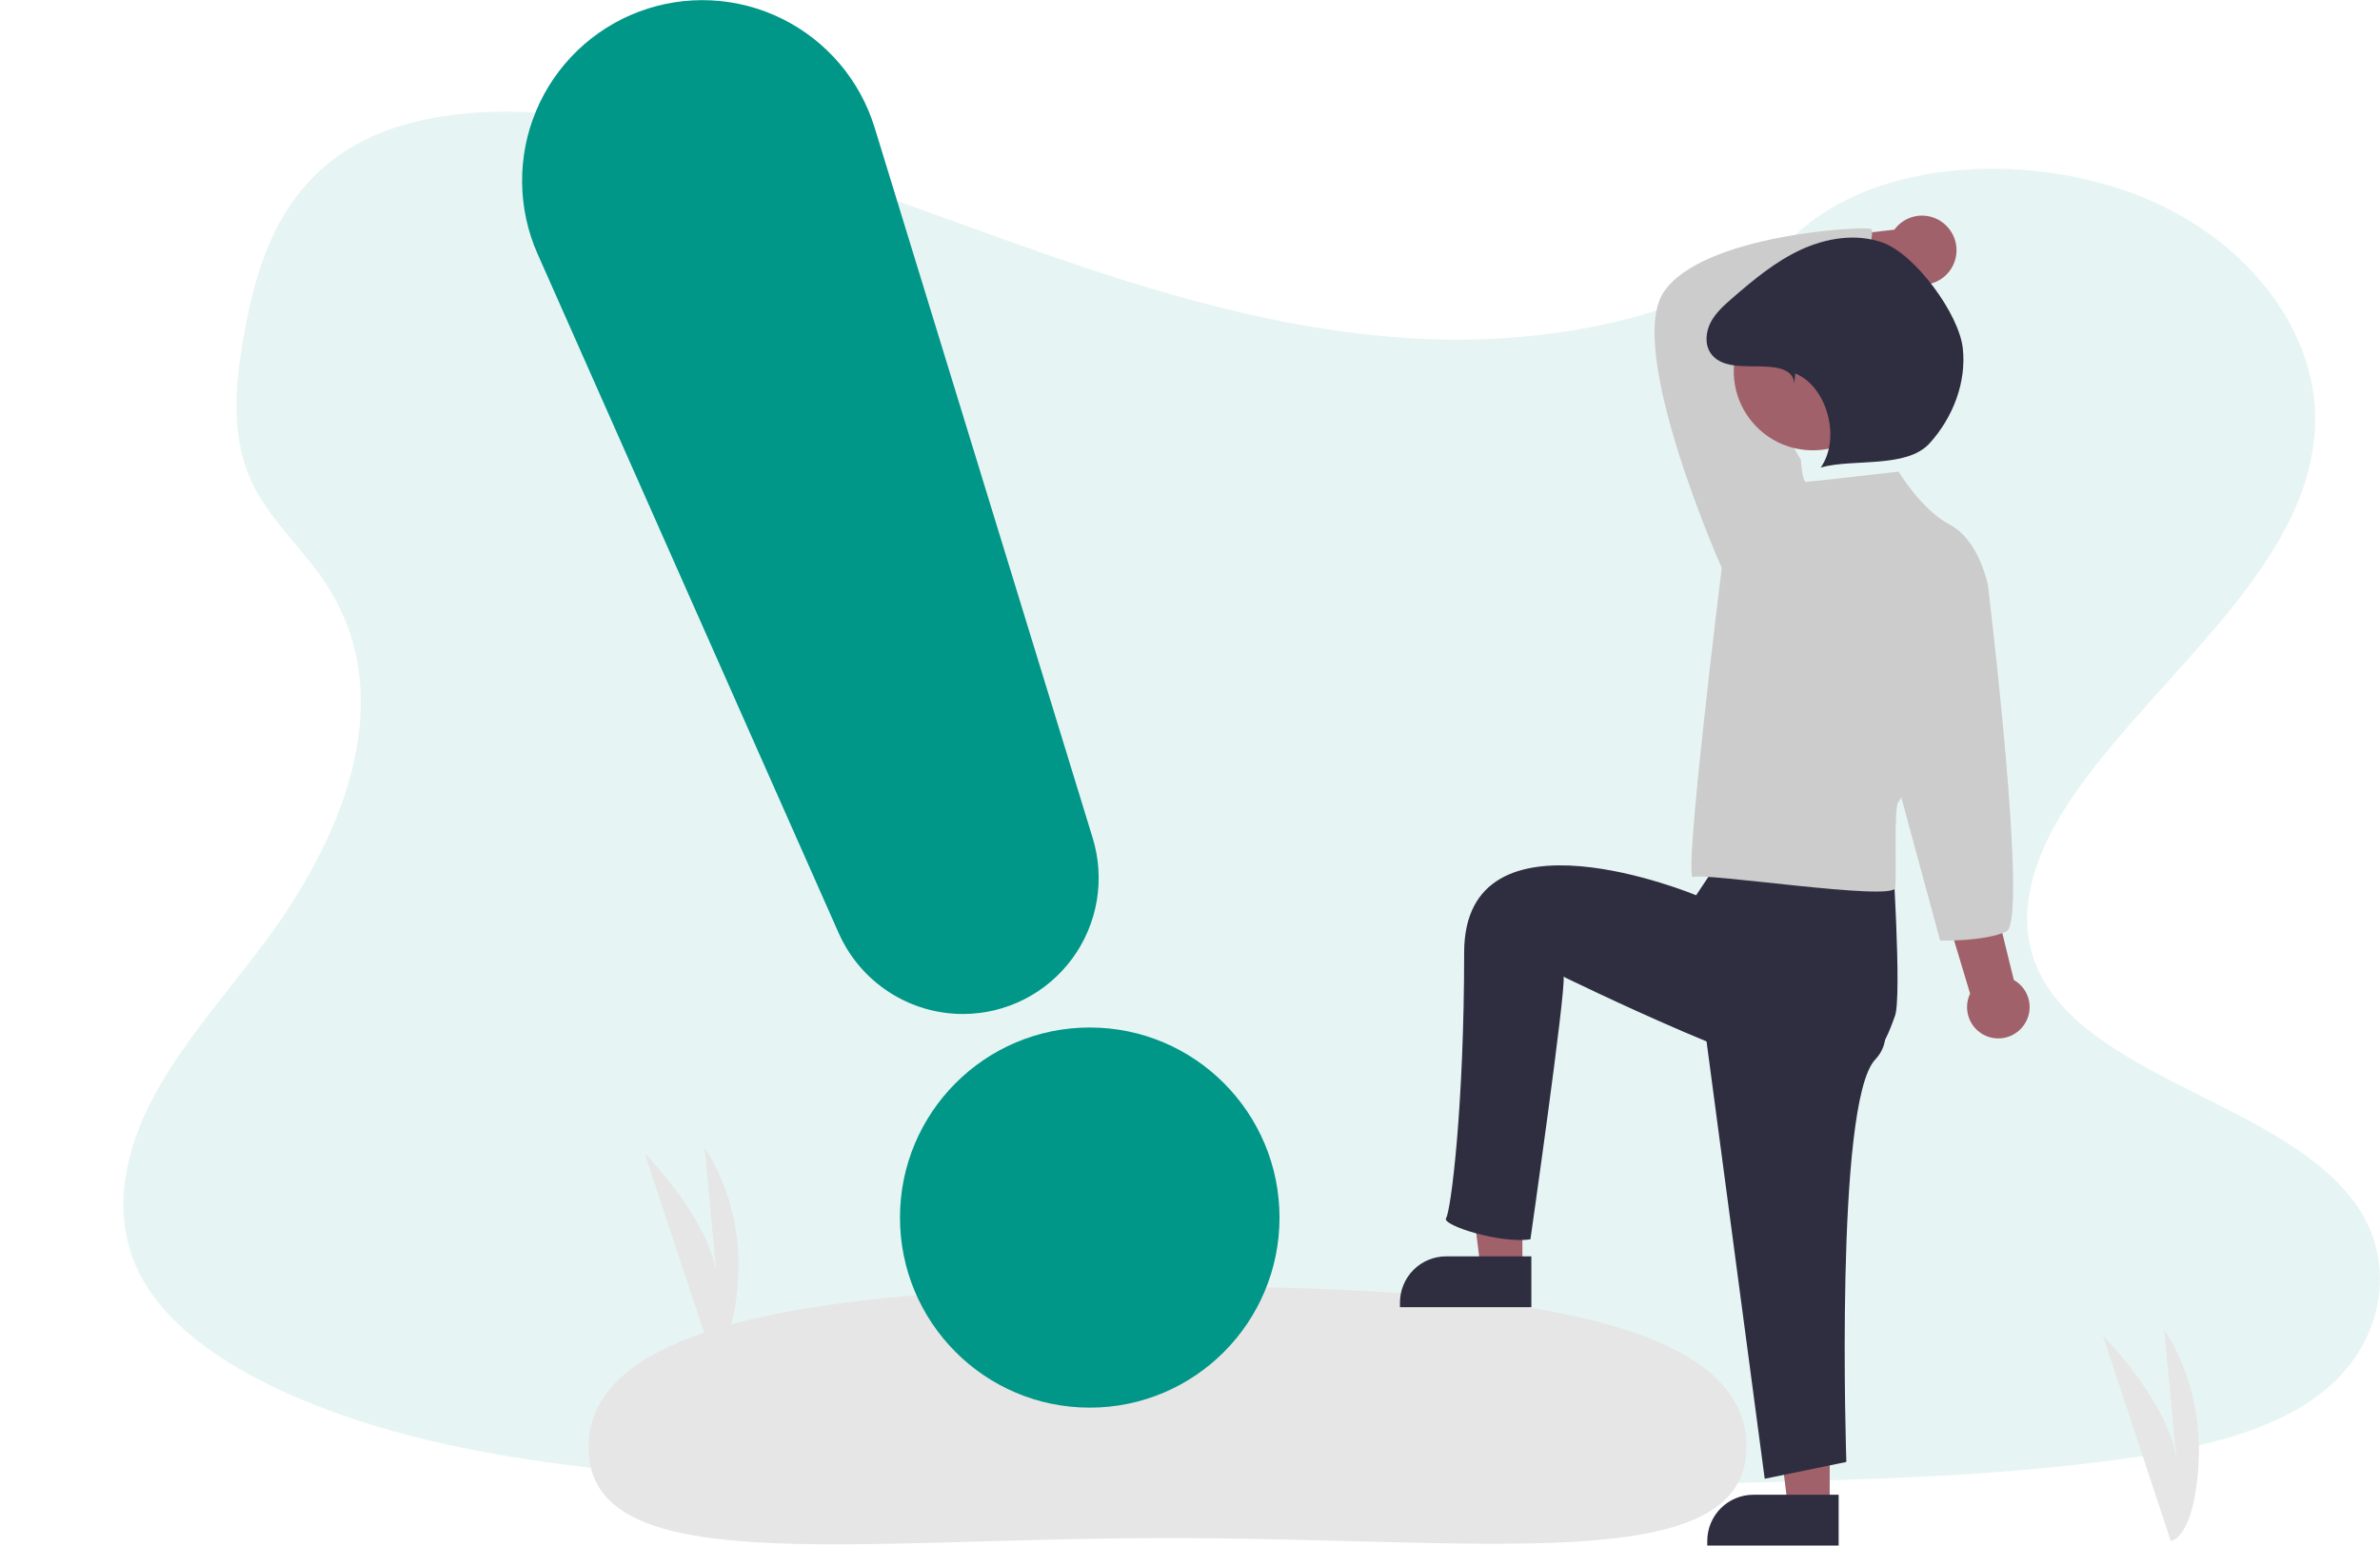 <svg width="174" height="113" viewBox="0 0 174 113" fill="none" xmlns="http://www.w3.org/2000/svg">
<g clip-path="url(#clip0)">
<path opacity="0.1" d="M104.876 24.809C94.299 24.474 84.226 21.351 74.608 17.935C64.989 14.52 55.461 10.736 45.138 8.927C38.499 7.762 30.905 7.597 25.556 10.848C20.407 13.986 18.743 19.388 17.849 24.404C17.176 28.178 16.78 32.152 18.624 35.686C19.905 38.139 22.176 40.201 23.748 42.552C29.218 50.728 25.352 60.812 19.426 68.795C16.648 72.54 13.421 76.117 11.275 80.099C9.129 84.082 8.137 88.66 10.015 92.733C11.874 96.768 16.308 99.792 21.111 101.921C30.865 106.247 42.355 107.484 53.567 108.187C78.379 109.738 103.322 109.067 128.199 108.393C137.406 108.145 146.652 107.892 155.709 106.591C160.739 105.868 165.93 104.72 169.583 101.95C174.217 98.434 175.366 92.481 172.26 88.073C167.05 80.676 152.649 78.84 149.004 70.904C147 66.534 149.058 61.669 151.971 57.618C158.22 48.926 168.694 41.301 169.245 31.367C169.624 24.544 164.589 17.711 156.804 14.482C148.644 11.098 137.327 11.524 131.31 17.125C125.109 22.887 114.215 25.106 104.876 24.809Z" fill="#009688"/>
<path d="M158.706 112.666L153.737 97.644C153.737 97.644 159.203 103.119 159.203 107.612L158.222 97.223C158.222 97.223 161.025 101.013 160.745 106.769C160.464 112.525 158.706 112.666 158.706 112.666Z" fill="#E6E6E6"/>
<path d="M51.984 98.988L47.134 84.327C47.134 84.327 52.469 89.671 52.469 94.055L51.511 83.916C51.511 83.916 54.247 87.615 53.974 93.233C53.7 98.851 51.984 98.988 51.984 98.988Z" fill="#E6E6E6"/>
<path d="M127.687 105.753C127.695 115.397 108.598 112.431 85.22 112.451C61.841 112.471 43.033 115.47 43.025 105.826C43.017 96.182 62.106 94.068 85.485 94.048C108.864 94.028 127.678 96.109 127.687 105.753Z" fill="#E6E6E6"/>
<path d="M111.302 92.729H108.245L106.791 80.92H111.302V92.729Z" fill="#A0616A"/>
<path d="M105.723 91.854H111.957V95.572H102.351V95.231C102.351 94.336 102.706 93.477 103.339 92.843C103.971 92.21 104.829 91.854 105.723 91.854V91.854Z" fill="#2F2E41"/>
<path d="M133.768 110.157H130.711L129.257 98.349H133.768V110.157Z" fill="#A0616A"/>
<path d="M128.189 109.283H134.423V113H124.817V112.66C124.817 111.764 125.172 110.905 125.804 110.272C126.437 109.638 127.294 109.283 128.189 109.283V109.283Z" fill="#2F2E41"/>
<path d="M147.866 75.077C148.077 74.82 148.23 74.52 148.313 74.198C148.396 73.876 148.407 73.539 148.347 73.212C148.286 72.885 148.154 72.575 147.961 72.305C147.768 72.034 147.517 71.809 147.228 71.646L140.129 42.681L135.59 44.637L144.034 72.644C143.792 73.149 143.744 73.725 143.898 74.264C144.052 74.802 144.399 75.265 144.871 75.565C145.343 75.865 145.909 75.981 146.461 75.891C147.013 75.801 147.513 75.511 147.866 75.077V75.077Z" fill="#A0616A"/>
<path d="M142.329 16.538C142.076 16.273 141.768 16.066 141.426 15.933C141.085 15.8 140.718 15.744 140.352 15.768C139.987 15.792 139.631 15.896 139.31 16.073C138.988 16.25 138.71 16.496 138.494 16.792L127.506 18.056L129.178 22.3L139.17 20.427C139.691 20.758 140.316 20.886 140.925 20.787C141.534 20.687 142.085 20.368 142.475 19.888C142.864 19.409 143.064 18.803 143.038 18.185C143.011 17.568 142.759 16.982 142.329 16.538V16.538Z" fill="#A0616A"/>
<path d="M124.223 72.073L129.017 108.115L134.985 106.885C134.985 106.885 134.107 80.636 137.091 77.472C140.075 74.307 133.253 68.764 133.253 68.764L124.223 72.073Z" fill="#2F2E41"/>
<path d="M126.205 62.145L124.003 65.454C124.003 65.454 107.043 58.395 107.043 69.646C107.043 80.897 106.073 88.533 105.722 89.06C105.371 89.588 109.783 90.956 111.889 90.604C111.889 90.604 114.487 72.466 114.312 71.411C114.312 71.411 130.948 79.581 134.107 78.878C137.266 78.175 138.013 75.685 138.539 74.279C139.066 72.873 138.319 61.704 138.319 61.704L127.789 58.485L126.205 62.145Z" fill="#2F2E41"/>
<path d="M126.502 42.277L125.874 41.522C125.874 41.522 118.843 25.676 121.605 21.4C124.368 17.124 136.421 16.495 136.798 16.747C137.175 16.998 135.898 20.264 136.777 21.773C136.777 21.773 127.44 23.801 126.812 24.052C126.184 24.304 131.65 33.599 131.65 33.599L131.022 39.258L126.502 42.277Z" fill="#CCCCCC"/>
<path d="M138.807 34.479C138.807 34.479 132.278 35.234 132.027 35.234C131.776 35.234 131.65 33.599 131.65 33.599L125.874 41.522C125.874 41.522 123.029 64.508 123.782 64.131C124.536 63.754 138.43 65.92 138.556 64.914C138.681 63.908 138.43 58.877 138.807 58.626C139.184 58.374 145.336 42.78 145.336 42.78C145.336 42.78 144.708 39.51 142.574 38.378C140.439 37.246 138.807 34.479 138.807 34.479Z" fill="#CCCCCC"/>
<path d="M143.327 40.642L145.336 42.78C145.336 42.78 148.321 67.347 146.689 68.102C145.056 68.856 141.843 68.764 141.843 68.764L138.681 57.117L143.327 40.642Z" fill="#CCCCCC"/>
<path d="M132.533 32.923C135.725 32.923 138.312 30.332 138.312 27.135C138.312 23.938 135.725 21.346 132.533 21.346C129.341 21.346 126.754 23.938 126.754 27.135C126.754 30.332 129.341 32.923 132.533 32.923Z" fill="#A0616A"/>
<path d="M131.177 28.038C131.099 26.837 129.586 26.796 128.384 26.785C127.183 26.773 125.746 26.816 125.066 25.824C124.617 25.168 124.703 24.257 125.074 23.554C125.445 22.851 126.056 22.31 126.656 21.79C128.207 20.447 129.806 19.114 131.668 18.254C133.53 17.394 135.711 17.047 137.643 17.737C140.015 18.585 143.221 22.949 143.498 25.457C143.775 27.964 142.775 30.52 141.088 32.394C139.402 34.268 135.542 33.512 133.113 34.178C134.59 32.085 133.616 28.281 131.25 27.303L131.177 28.038Z" fill="#2F2E41"/>
<path d="M79.671 102.915C87.333 102.915 93.544 96.693 93.544 89.019C93.544 81.344 87.333 75.122 79.671 75.122C72.008 75.122 65.797 81.344 65.797 89.019C65.797 96.693 72.008 102.915 79.671 102.915Z" fill="#009688"/>
<path d="M70.405 74.135C68.483 74.135 66.601 73.577 64.988 72.528C63.376 71.479 62.101 69.985 61.319 68.225L39.304 18.567C38.575 16.922 38.189 15.145 38.171 13.345C38.152 11.546 38.501 9.761 39.197 8.102C39.892 6.442 40.919 4.943 42.215 3.695C43.51 2.448 45.046 1.479 46.729 0.848C48.412 0.217 50.206 -0.062 52.001 0.027C53.795 0.116 55.553 0.572 57.165 1.367C58.777 2.161 60.211 3.278 61.376 4.647C62.542 6.017 63.416 7.611 63.944 9.331L79.885 61.266C80.341 62.753 80.443 64.326 80.183 65.859C79.922 67.392 79.306 68.843 78.384 70.094C77.462 71.346 76.26 72.363 74.874 73.065C73.489 73.767 71.958 74.133 70.405 74.135H70.405Z" fill="#009688"/>
</g>
<defs>
<clipPath id="clip0">
<rect width="174" height="113" fill="white"/>
</clipPath>
</defs>
</svg>
